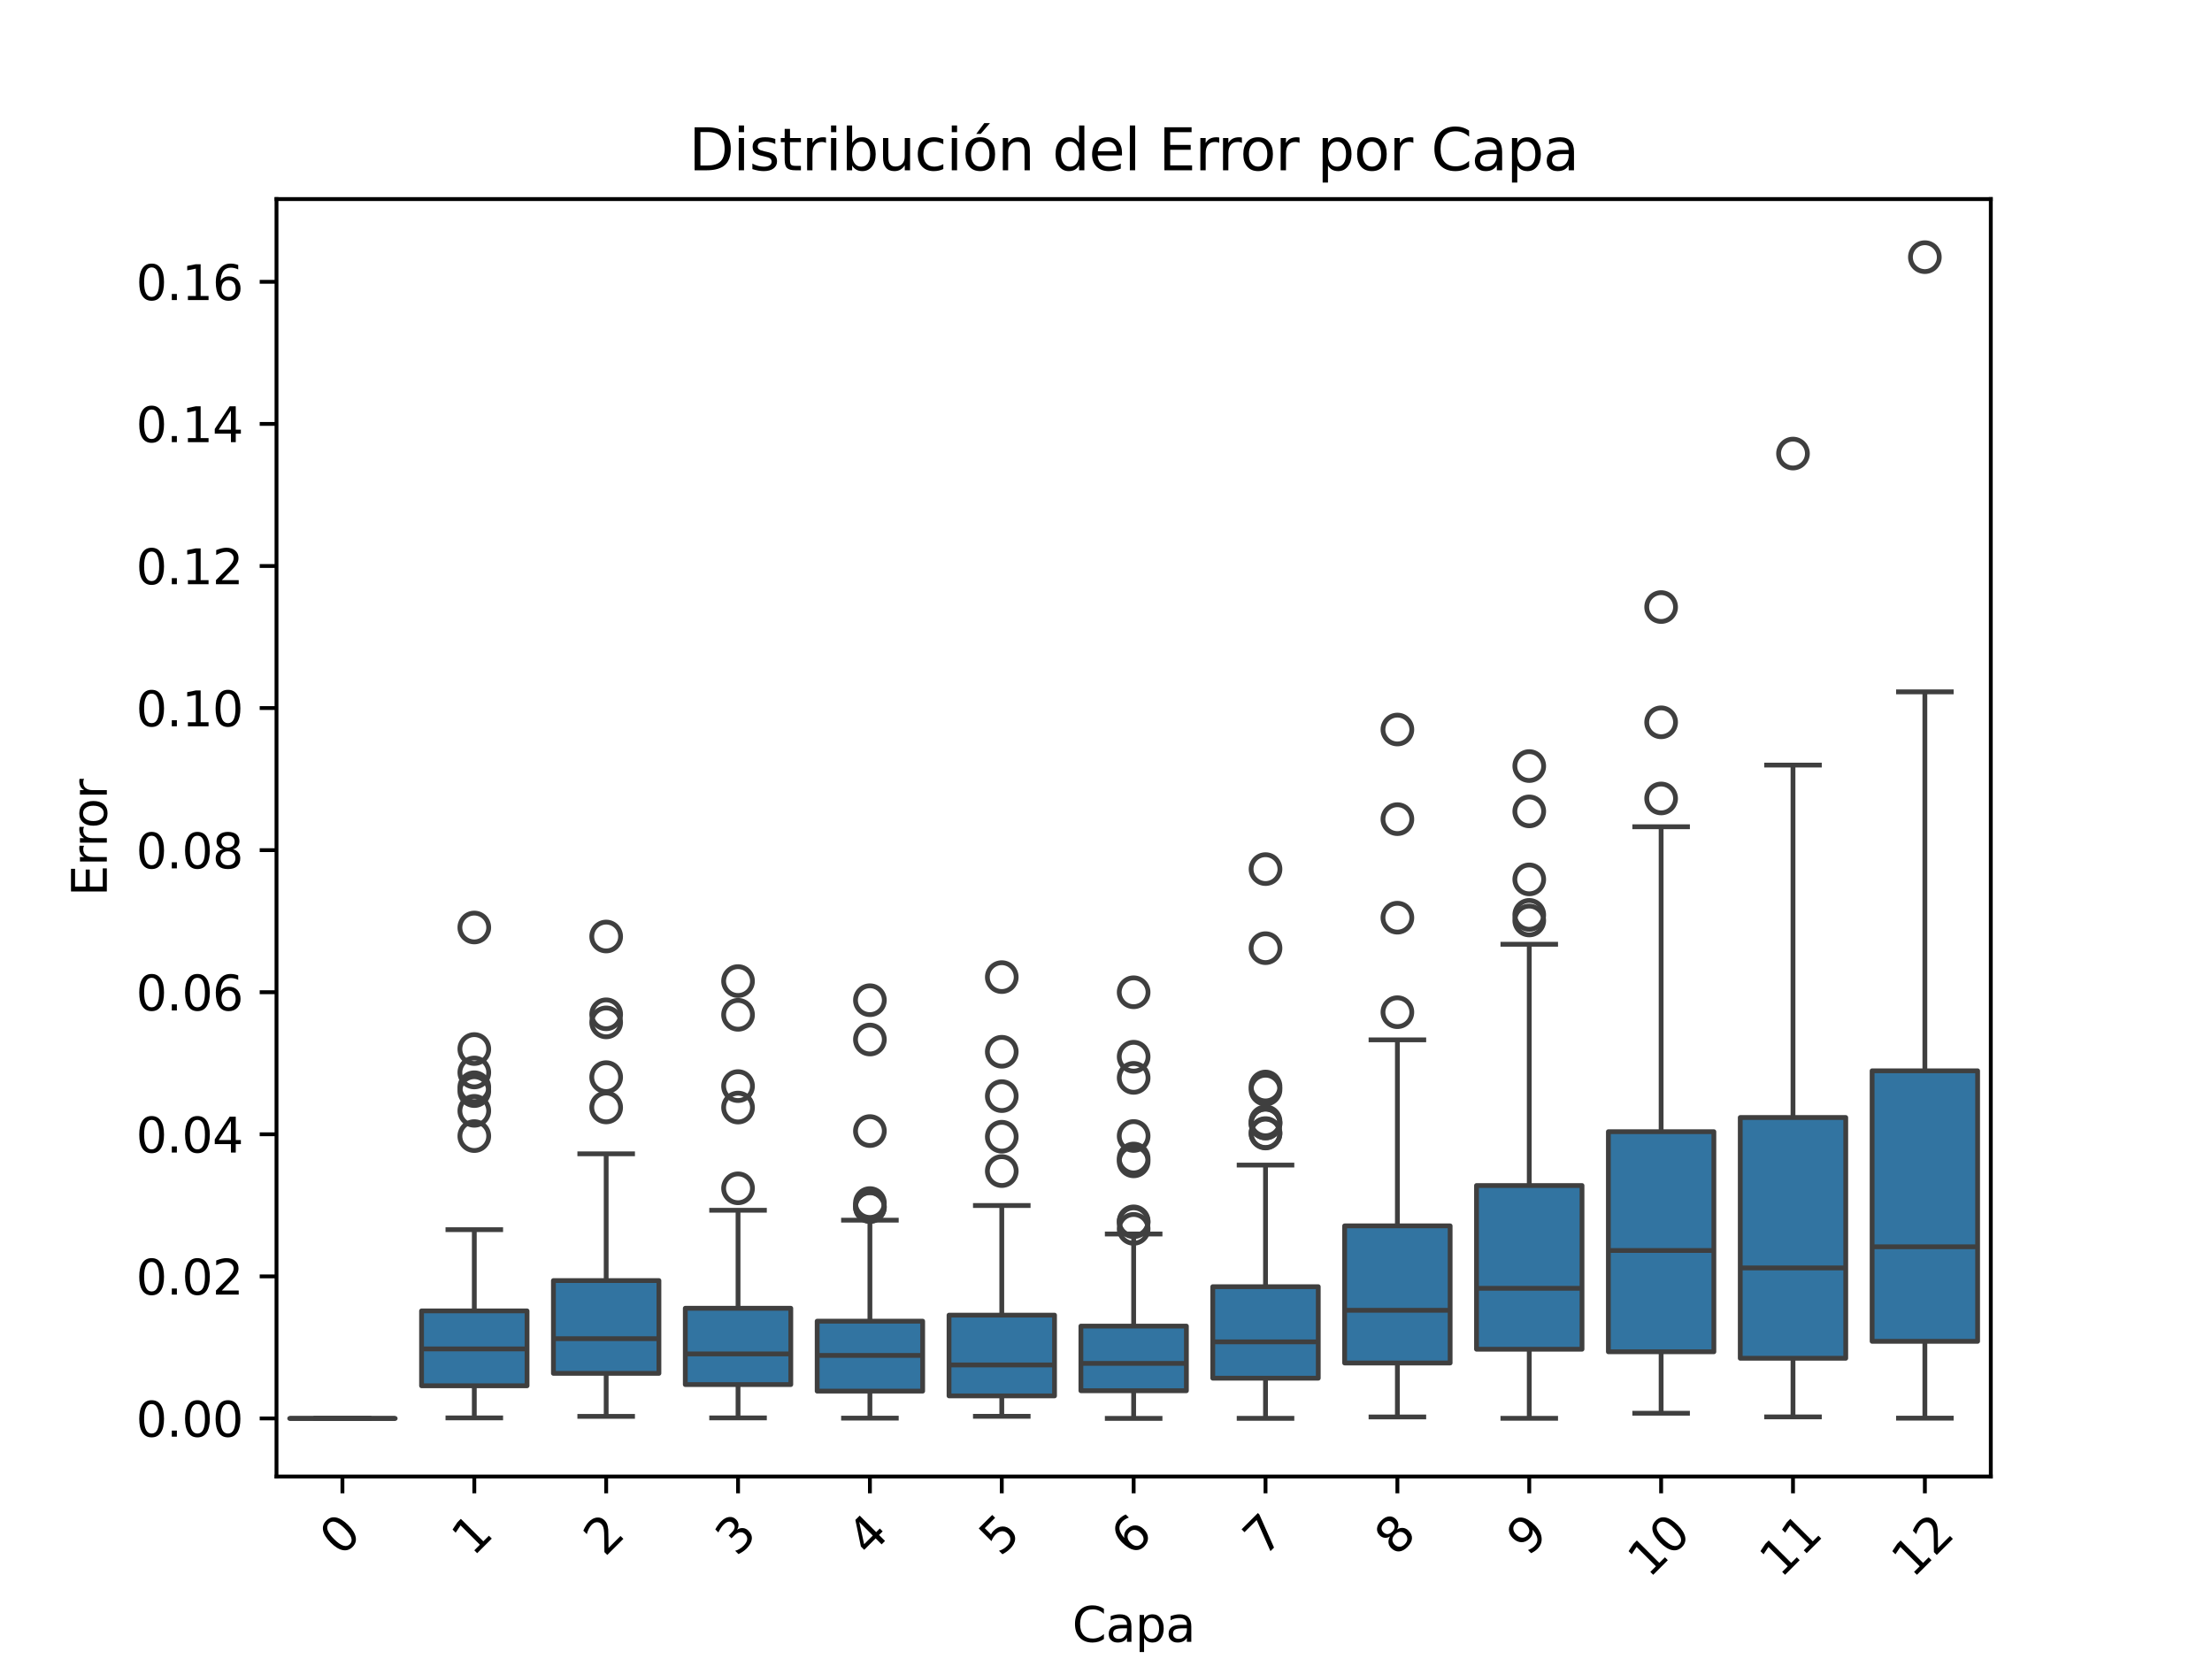 <?xml version="1.0" encoding="utf-8" standalone="no"?>
<!DOCTYPE svg PUBLIC "-//W3C//DTD SVG 1.1//EN"
  "http://www.w3.org/Graphics/SVG/1.1/DTD/svg11.dtd">
<svg xmlns:xlink="http://www.w3.org/1999/xlink" width="460.8pt" height="345.6pt" viewBox="0 0 460.8 345.6" xmlns="http://www.w3.org/2000/svg" version="1.1">
 <defs>
  <style type="text/css">*{stroke-linejoin: round; stroke-linecap: butt}</style>
 </defs>
 <g id="figure_1">
  <g id="patch_1">
   <path d="M 0 345.6 
L 460.8 345.6 
L 460.8 0 
L 0 0 
z
" style="fill: #ffffff"/>
  </g>
  <g id="axes_1">
   <g id="patch_2">
    <path d="M 57.6 307.584 
L 414.72 307.584 
L 414.72 41.472 
L 57.6 41.472 
z
" style="fill: #ffffff"/>
   </g>
   <g id="matplotlib.axis_1">
    <g id="xtick_1">
     <g id="line2d_1">
      <defs>
       <path id="m31f3cd9ec7" d="M 0 0 
L 0 3.5 
" style="stroke: #000000; stroke-width: 0.8"/>
      </defs>
      <g>
       <use xlink:href="#m31f3cd9ec7" x="71.335" y="307.584" style="stroke: #000000; stroke-width: 0.8"/>
      </g>
     </g>
     <g id="text_1">
      <!-- 0 -->
      <g transform="translate(71.037 324.456) rotate(-45) scale(0.1 -0.1)">
       <defs>
        <path id="DejaVuSans-30" d="M 2034 4250 
Q 1547 4250 1301 3770 
Q 1056 3291 1056 2328 
Q 1056 1369 1301 889 
Q 1547 409 2034 409 
Q 2525 409 2770 889 
Q 3016 1369 3016 2328 
Q 3016 3291 2770 3770 
Q 2525 4250 2034 4250 
z
M 2034 4750 
Q 2819 4750 3233 4129 
Q 3647 3509 3647 2328 
Q 3647 1150 3233 529 
Q 2819 -91 2034 -91 
Q 1250 -91 836 529 
Q 422 1150 422 2328 
Q 422 3509 836 4129 
Q 1250 4750 2034 4750 
z
" transform="scale(0.016)"/>
       </defs>
       <use xlink:href="#DejaVuSans-30"/>
      </g>
     </g>
    </g>
    <g id="xtick_2">
     <g id="line2d_2">
      <g>
       <use xlink:href="#m31f3cd9ec7" x="98.806" y="307.584" style="stroke: #000000; stroke-width: 0.8"/>
      </g>
     </g>
     <g id="text_2">
      <!-- 1 -->
      <g transform="translate(98.508 324.456) rotate(-45) scale(0.1 -0.1)">
       <defs>
        <path id="DejaVuSans-31" d="M 794 531 
L 1825 531 
L 1825 4091 
L 703 3866 
L 703 4441 
L 1819 4666 
L 2450 4666 
L 2450 531 
L 3481 531 
L 3481 0 
L 794 0 
L 794 531 
z
" transform="scale(0.016)"/>
       </defs>
       <use xlink:href="#DejaVuSans-31"/>
      </g>
     </g>
    </g>
    <g id="xtick_3">
     <g id="line2d_3">
      <g>
       <use xlink:href="#m31f3cd9ec7" x="126.277" y="307.584" style="stroke: #000000; stroke-width: 0.8"/>
      </g>
     </g>
     <g id="text_3">
      <!-- 2 -->
      <g transform="translate(125.979 324.456) rotate(-45) scale(0.1 -0.1)">
       <defs>
        <path id="DejaVuSans-32" d="M 1228 531 
L 3431 531 
L 3431 0 
L 469 0 
L 469 531 
Q 828 903 1448 1529 
Q 2069 2156 2228 2338 
Q 2531 2678 2651 2914 
Q 2772 3150 2772 3378 
Q 2772 3750 2511 3984 
Q 2250 4219 1831 4219 
Q 1534 4219 1204 4116 
Q 875 4013 500 3803 
L 500 4441 
Q 881 4594 1212 4672 
Q 1544 4750 1819 4750 
Q 2544 4750 2975 4387 
Q 3406 4025 3406 3419 
Q 3406 3131 3298 2873 
Q 3191 2616 2906 2266 
Q 2828 2175 2409 1742 
Q 1991 1309 1228 531 
z
" transform="scale(0.016)"/>
       </defs>
       <use xlink:href="#DejaVuSans-32"/>
      </g>
     </g>
    </g>
    <g id="xtick_4">
     <g id="line2d_4">
      <g>
       <use xlink:href="#m31f3cd9ec7" x="153.748" y="307.584" style="stroke: #000000; stroke-width: 0.8"/>
      </g>
     </g>
     <g id="text_4">
      <!-- 3 -->
      <g transform="translate(153.449 324.456) rotate(-45) scale(0.1 -0.1)">
       <defs>
        <path id="DejaVuSans-33" d="M 2597 2516 
Q 3050 2419 3304 2112 
Q 3559 1806 3559 1356 
Q 3559 666 3084 287 
Q 2609 -91 1734 -91 
Q 1441 -91 1130 -33 
Q 819 25 488 141 
L 488 750 
Q 750 597 1062 519 
Q 1375 441 1716 441 
Q 2309 441 2620 675 
Q 2931 909 2931 1356 
Q 2931 1769 2642 2001 
Q 2353 2234 1838 2234 
L 1294 2234 
L 1294 2753 
L 1863 2753 
Q 2328 2753 2575 2939 
Q 2822 3125 2822 3475 
Q 2822 3834 2567 4026 
Q 2313 4219 1838 4219 
Q 1578 4219 1281 4162 
Q 984 4106 628 3988 
L 628 4550 
Q 988 4650 1302 4700 
Q 1616 4750 1894 4750 
Q 2613 4750 3031 4423 
Q 3450 4097 3450 3541 
Q 3450 3153 3228 2886 
Q 3006 2619 2597 2516 
z
" transform="scale(0.016)"/>
       </defs>
       <use xlink:href="#DejaVuSans-33"/>
      </g>
     </g>
    </g>
    <g id="xtick_5">
     <g id="line2d_5">
      <g>
       <use xlink:href="#m31f3cd9ec7" x="181.218" y="307.584" style="stroke: #000000; stroke-width: 0.8"/>
      </g>
     </g>
     <g id="text_5">
      <!-- 4 -->
      <g transform="translate(180.92 324.456) rotate(-45) scale(0.1 -0.1)">
       <defs>
        <path id="DejaVuSans-34" d="M 2419 4116 
L 825 1625 
L 2419 1625 
L 2419 4116 
z
M 2253 4666 
L 3047 4666 
L 3047 1625 
L 3713 1625 
L 3713 1100 
L 3047 1100 
L 3047 0 
L 2419 0 
L 2419 1100 
L 313 1100 
L 313 1709 
L 2253 4666 
z
" transform="scale(0.016)"/>
       </defs>
       <use xlink:href="#DejaVuSans-34"/>
      </g>
     </g>
    </g>
    <g id="xtick_6">
     <g id="line2d_6">
      <g>
       <use xlink:href="#m31f3cd9ec7" x="208.689" y="307.584" style="stroke: #000000; stroke-width: 0.8"/>
      </g>
     </g>
     <g id="text_6">
      <!-- 5 -->
      <g transform="translate(208.391 324.456) rotate(-45) scale(0.1 -0.1)">
       <defs>
        <path id="DejaVuSans-35" d="M 691 4666 
L 3169 4666 
L 3169 4134 
L 1269 4134 
L 1269 2991 
Q 1406 3038 1543 3061 
Q 1681 3084 1819 3084 
Q 2600 3084 3056 2656 
Q 3513 2228 3513 1497 
Q 3513 744 3044 326 
Q 2575 -91 1722 -91 
Q 1428 -91 1123 -41 
Q 819 9 494 109 
L 494 744 
Q 775 591 1075 516 
Q 1375 441 1709 441 
Q 2250 441 2565 725 
Q 2881 1009 2881 1497 
Q 2881 1984 2565 2268 
Q 2250 2553 1709 2553 
Q 1456 2553 1204 2497 
Q 953 2441 691 2322 
L 691 4666 
z
" transform="scale(0.016)"/>
       </defs>
       <use xlink:href="#DejaVuSans-35"/>
      </g>
     </g>
    </g>
    <g id="xtick_7">
     <g id="line2d_7">
      <g>
       <use xlink:href="#m31f3cd9ec7" x="236.16" y="307.584" style="stroke: #000000; stroke-width: 0.8"/>
      </g>
     </g>
     <g id="text_7">
      <!-- 6 -->
      <g transform="translate(235.862 324.456) rotate(-45) scale(0.1 -0.1)">
       <defs>
        <path id="DejaVuSans-36" d="M 2113 2584 
Q 1688 2584 1439 2293 
Q 1191 2003 1191 1497 
Q 1191 994 1439 701 
Q 1688 409 2113 409 
Q 2538 409 2786 701 
Q 3034 994 3034 1497 
Q 3034 2003 2786 2293 
Q 2538 2584 2113 2584 
z
M 3366 4563 
L 3366 3988 
Q 3128 4100 2886 4159 
Q 2644 4219 2406 4219 
Q 1781 4219 1451 3797 
Q 1122 3375 1075 2522 
Q 1259 2794 1537 2939 
Q 1816 3084 2150 3084 
Q 2853 3084 3261 2657 
Q 3669 2231 3669 1497 
Q 3669 778 3244 343 
Q 2819 -91 2113 -91 
Q 1303 -91 875 529 
Q 447 1150 447 2328 
Q 447 3434 972 4092 
Q 1497 4750 2381 4750 
Q 2619 4750 2861 4703 
Q 3103 4656 3366 4563 
z
" transform="scale(0.016)"/>
       </defs>
       <use xlink:href="#DejaVuSans-36"/>
      </g>
     </g>
    </g>
    <g id="xtick_8">
     <g id="line2d_8">
      <g>
       <use xlink:href="#m31f3cd9ec7" x="263.631" y="307.584" style="stroke: #000000; stroke-width: 0.8"/>
      </g>
     </g>
     <g id="text_8">
      <!-- 7 -->
      <g transform="translate(263.332 324.456) rotate(-45) scale(0.1 -0.1)">
       <defs>
        <path id="DejaVuSans-37" d="M 525 4666 
L 3525 4666 
L 3525 4397 
L 1831 0 
L 1172 0 
L 2766 4134 
L 525 4134 
L 525 4666 
z
" transform="scale(0.016)"/>
       </defs>
       <use xlink:href="#DejaVuSans-37"/>
      </g>
     </g>
    </g>
    <g id="xtick_9">
     <g id="line2d_9">
      <g>
       <use xlink:href="#m31f3cd9ec7" x="291.102" y="307.584" style="stroke: #000000; stroke-width: 0.8"/>
      </g>
     </g>
     <g id="text_9">
      <!-- 8 -->
      <g transform="translate(290.803 324.456) rotate(-45) scale(0.1 -0.1)">
       <defs>
        <path id="DejaVuSans-38" d="M 2034 2216 
Q 1584 2216 1326 1975 
Q 1069 1734 1069 1313 
Q 1069 891 1326 650 
Q 1584 409 2034 409 
Q 2484 409 2743 651 
Q 3003 894 3003 1313 
Q 3003 1734 2745 1975 
Q 2488 2216 2034 2216 
z
M 1403 2484 
Q 997 2584 770 2862 
Q 544 3141 544 3541 
Q 544 4100 942 4425 
Q 1341 4750 2034 4750 
Q 2731 4750 3128 4425 
Q 3525 4100 3525 3541 
Q 3525 3141 3298 2862 
Q 3072 2584 2669 2484 
Q 3125 2378 3379 2068 
Q 3634 1759 3634 1313 
Q 3634 634 3220 271 
Q 2806 -91 2034 -91 
Q 1263 -91 848 271 
Q 434 634 434 1313 
Q 434 1759 690 2068 
Q 947 2378 1403 2484 
z
M 1172 3481 
Q 1172 3119 1398 2916 
Q 1625 2713 2034 2713 
Q 2441 2713 2670 2916 
Q 2900 3119 2900 3481 
Q 2900 3844 2670 4047 
Q 2441 4250 2034 4250 
Q 1625 4250 1398 4047 
Q 1172 3844 1172 3481 
z
" transform="scale(0.016)"/>
       </defs>
       <use xlink:href="#DejaVuSans-38"/>
      </g>
     </g>
    </g>
    <g id="xtick_10">
     <g id="line2d_10">
      <g>
       <use xlink:href="#m31f3cd9ec7" x="318.572" y="307.584" style="stroke: #000000; stroke-width: 0.8"/>
      </g>
     </g>
     <g id="text_10">
      <!-- 9 -->
      <g transform="translate(318.274 324.456) rotate(-45) scale(0.1 -0.1)">
       <defs>
        <path id="DejaVuSans-39" d="M 703 97 
L 703 672 
Q 941 559 1184 500 
Q 1428 441 1663 441 
Q 2288 441 2617 861 
Q 2947 1281 2994 2138 
Q 2813 1869 2534 1725 
Q 2256 1581 1919 1581 
Q 1219 1581 811 2004 
Q 403 2428 403 3163 
Q 403 3881 828 4315 
Q 1253 4750 1959 4750 
Q 2769 4750 3195 4129 
Q 3622 3509 3622 2328 
Q 3622 1225 3098 567 
Q 2575 -91 1691 -91 
Q 1453 -91 1209 -44 
Q 966 3 703 97 
z
M 1959 2075 
Q 2384 2075 2632 2365 
Q 2881 2656 2881 3163 
Q 2881 3666 2632 3958 
Q 2384 4250 1959 4250 
Q 1534 4250 1286 3958 
Q 1038 3666 1038 3163 
Q 1038 2656 1286 2365 
Q 1534 2075 1959 2075 
z
" transform="scale(0.016)"/>
       </defs>
       <use xlink:href="#DejaVuSans-39"/>
      </g>
     </g>
    </g>
    <g id="xtick_11">
     <g id="line2d_11">
      <g>
       <use xlink:href="#m31f3cd9ec7" x="346.043" y="307.584" style="stroke: #000000; stroke-width: 0.8"/>
      </g>
     </g>
     <g id="text_11">
      <!-- 10 -->
      <g transform="translate(343.495 328.955) rotate(-45) scale(0.1 -0.1)">
       <use xlink:href="#DejaVuSans-31"/>
       <use xlink:href="#DejaVuSans-30" x="63.623"/>
      </g>
     </g>
    </g>
    <g id="xtick_12">
     <g id="line2d_12">
      <g>
       <use xlink:href="#m31f3cd9ec7" x="373.514" y="307.584" style="stroke: #000000; stroke-width: 0.8"/>
      </g>
     </g>
     <g id="text_12">
      <!-- 11 -->
      <g transform="translate(370.966 328.955) rotate(-45) scale(0.1 -0.1)">
       <use xlink:href="#DejaVuSans-31"/>
       <use xlink:href="#DejaVuSans-31" x="63.623"/>
      </g>
     </g>
    </g>
    <g id="xtick_13">
     <g id="line2d_13">
      <g>
       <use xlink:href="#m31f3cd9ec7" x="400.985" y="307.584" style="stroke: #000000; stroke-width: 0.8"/>
      </g>
     </g>
     <g id="text_13">
      <!-- 12 -->
      <g transform="translate(398.437 328.955) rotate(-45) scale(0.1 -0.1)">
       <use xlink:href="#DejaVuSans-31"/>
       <use xlink:href="#DejaVuSans-32" x="63.623"/>
      </g>
     </g>
    </g>
    <g id="text_14">
     <!-- Capa -->
     <g transform="translate(223.366 342.024) scale(0.1 -0.1)">
      <defs>
       <path id="DejaVuSans-43" d="M 4122 4306 
L 4122 3641 
Q 3803 3938 3442 4084 
Q 3081 4231 2675 4231 
Q 1875 4231 1450 3742 
Q 1025 3253 1025 2328 
Q 1025 1406 1450 917 
Q 1875 428 2675 428 
Q 3081 428 3442 575 
Q 3803 722 4122 1019 
L 4122 359 
Q 3791 134 3420 21 
Q 3050 -91 2638 -91 
Q 1578 -91 968 557 
Q 359 1206 359 2328 
Q 359 3453 968 4101 
Q 1578 4750 2638 4750 
Q 3056 4750 3426 4639 
Q 3797 4528 4122 4306 
z
" transform="scale(0.016)"/>
       <path id="DejaVuSans-61" d="M 2194 1759 
Q 1497 1759 1228 1600 
Q 959 1441 959 1056 
Q 959 750 1161 570 
Q 1363 391 1709 391 
Q 2188 391 2477 730 
Q 2766 1069 2766 1631 
L 2766 1759 
L 2194 1759 
z
M 3341 1997 
L 3341 0 
L 2766 0 
L 2766 531 
Q 2569 213 2275 61 
Q 1981 -91 1556 -91 
Q 1019 -91 701 211 
Q 384 513 384 1019 
Q 384 1609 779 1909 
Q 1175 2209 1959 2209 
L 2766 2209 
L 2766 2266 
Q 2766 2663 2505 2880 
Q 2244 3097 1772 3097 
Q 1472 3097 1187 3025 
Q 903 2953 641 2809 
L 641 3341 
Q 956 3463 1253 3523 
Q 1550 3584 1831 3584 
Q 2591 3584 2966 3190 
Q 3341 2797 3341 1997 
z
" transform="scale(0.016)"/>
       <path id="DejaVuSans-70" d="M 1159 525 
L 1159 -1331 
L 581 -1331 
L 581 3500 
L 1159 3500 
L 1159 2969 
Q 1341 3281 1617 3432 
Q 1894 3584 2278 3584 
Q 2916 3584 3314 3078 
Q 3713 2572 3713 1747 
Q 3713 922 3314 415 
Q 2916 -91 2278 -91 
Q 1894 -91 1617 61 
Q 1341 213 1159 525 
z
M 3116 1747 
Q 3116 2381 2855 2742 
Q 2594 3103 2138 3103 
Q 1681 3103 1420 2742 
Q 1159 2381 1159 1747 
Q 1159 1113 1420 752 
Q 1681 391 2138 391 
Q 2594 391 2855 752 
Q 3116 1113 3116 1747 
z
" transform="scale(0.016)"/>
      </defs>
      <use xlink:href="#DejaVuSans-43"/>
      <use xlink:href="#DejaVuSans-61" x="69.824"/>
      <use xlink:href="#DejaVuSans-70" x="131.104"/>
      <use xlink:href="#DejaVuSans-61" x="194.58"/>
     </g>
    </g>
   </g>
   <g id="matplotlib.axis_2">
    <g id="ytick_1">
     <g id="line2d_14">
      <defs>
       <path id="m52832ace53" d="M 0 0 
L -3.5 0 
" style="stroke: #000000; stroke-width: 0.8"/>
      </defs>
      <g>
       <use xlink:href="#m52832ace53" x="57.6" y="295.488" style="stroke: #000000; stroke-width: 0.8"/>
      </g>
     </g>
     <g id="text_15">
      <!-- 0.00 -->
      <g transform="translate(28.334 299.287) scale(0.1 -0.1)">
       <defs>
        <path id="DejaVuSans-2e" d="M 684 794 
L 1344 794 
L 1344 0 
L 684 0 
L 684 794 
z
" transform="scale(0.016)"/>
       </defs>
       <use xlink:href="#DejaVuSans-30"/>
       <use xlink:href="#DejaVuSans-2e" x="63.623"/>
       <use xlink:href="#DejaVuSans-30" x="95.41"/>
       <use xlink:href="#DejaVuSans-30" x="159.033"/>
      </g>
     </g>
    </g>
    <g id="ytick_2">
     <g id="line2d_15">
      <g>
       <use xlink:href="#m52832ace53" x="57.6" y="265.891" style="stroke: #000000; stroke-width: 0.8"/>
      </g>
     </g>
     <g id="text_16">
      <!-- 0.02 -->
      <g transform="translate(28.334 269.69) scale(0.1 -0.1)">
       <use xlink:href="#DejaVuSans-30"/>
       <use xlink:href="#DejaVuSans-2e" x="63.623"/>
       <use xlink:href="#DejaVuSans-30" x="95.41"/>
       <use xlink:href="#DejaVuSans-32" x="159.033"/>
      </g>
     </g>
    </g>
    <g id="ytick_3">
     <g id="line2d_16">
      <g>
       <use xlink:href="#m52832ace53" x="57.6" y="236.294" style="stroke: #000000; stroke-width: 0.8"/>
      </g>
     </g>
     <g id="text_17">
      <!-- 0.04 -->
      <g transform="translate(28.334 240.093) scale(0.1 -0.1)">
       <use xlink:href="#DejaVuSans-30"/>
       <use xlink:href="#DejaVuSans-2e" x="63.623"/>
       <use xlink:href="#DejaVuSans-30" x="95.41"/>
       <use xlink:href="#DejaVuSans-34" x="159.033"/>
      </g>
     </g>
    </g>
    <g id="ytick_4">
     <g id="line2d_17">
      <g>
       <use xlink:href="#m52832ace53" x="57.6" y="206.696" style="stroke: #000000; stroke-width: 0.8"/>
      </g>
     </g>
     <g id="text_18">
      <!-- 0.06 -->
      <g transform="translate(28.334 210.496) scale(0.1 -0.1)">
       <use xlink:href="#DejaVuSans-30"/>
       <use xlink:href="#DejaVuSans-2e" x="63.623"/>
       <use xlink:href="#DejaVuSans-30" x="95.41"/>
       <use xlink:href="#DejaVuSans-36" x="159.033"/>
      </g>
     </g>
    </g>
    <g id="ytick_5">
     <g id="line2d_18">
      <g>
       <use xlink:href="#m52832ace53" x="57.6" y="177.099" style="stroke: #000000; stroke-width: 0.8"/>
      </g>
     </g>
     <g id="text_19">
      <!-- 0.08 -->
      <g transform="translate(28.334 180.898) scale(0.1 -0.1)">
       <use xlink:href="#DejaVuSans-30"/>
       <use xlink:href="#DejaVuSans-2e" x="63.623"/>
       <use xlink:href="#DejaVuSans-30" x="95.41"/>
       <use xlink:href="#DejaVuSans-38" x="159.033"/>
      </g>
     </g>
    </g>
    <g id="ytick_6">
     <g id="line2d_19">
      <g>
       <use xlink:href="#m52832ace53" x="57.6" y="147.502" style="stroke: #000000; stroke-width: 0.8"/>
      </g>
     </g>
     <g id="text_20">
      <!-- 0.10 -->
      <g transform="translate(28.334 151.301) scale(0.1 -0.1)">
       <use xlink:href="#DejaVuSans-30"/>
       <use xlink:href="#DejaVuSans-2e" x="63.623"/>
       <use xlink:href="#DejaVuSans-31" x="95.41"/>
       <use xlink:href="#DejaVuSans-30" x="159.033"/>
      </g>
     </g>
    </g>
    <g id="ytick_7">
     <g id="line2d_20">
      <g>
       <use xlink:href="#m52832ace53" x="57.6" y="117.905" style="stroke: #000000; stroke-width: 0.8"/>
      </g>
     </g>
     <g id="text_21">
      <!-- 0.12 -->
      <g transform="translate(28.334 121.704) scale(0.1 -0.1)">
       <use xlink:href="#DejaVuSans-30"/>
       <use xlink:href="#DejaVuSans-2e" x="63.623"/>
       <use xlink:href="#DejaVuSans-31" x="95.41"/>
       <use xlink:href="#DejaVuSans-32" x="159.033"/>
      </g>
     </g>
    </g>
    <g id="ytick_8">
     <g id="line2d_21">
      <g>
       <use xlink:href="#m52832ace53" x="57.6" y="88.307" style="stroke: #000000; stroke-width: 0.8"/>
      </g>
     </g>
     <g id="text_22">
      <!-- 0.14 -->
      <g transform="translate(28.334 92.107) scale(0.1 -0.1)">
       <use xlink:href="#DejaVuSans-30"/>
       <use xlink:href="#DejaVuSans-2e" x="63.623"/>
       <use xlink:href="#DejaVuSans-31" x="95.41"/>
       <use xlink:href="#DejaVuSans-34" x="159.033"/>
      </g>
     </g>
    </g>
    <g id="ytick_9">
     <g id="line2d_22">
      <g>
       <use xlink:href="#m52832ace53" x="57.6" y="58.71" style="stroke: #000000; stroke-width: 0.8"/>
      </g>
     </g>
     <g id="text_23">
      <!-- 0.16 -->
      <g transform="translate(28.334 62.51) scale(0.1 -0.1)">
       <use xlink:href="#DejaVuSans-30"/>
       <use xlink:href="#DejaVuSans-2e" x="63.623"/>
       <use xlink:href="#DejaVuSans-31" x="95.41"/>
       <use xlink:href="#DejaVuSans-36" x="159.033"/>
      </g>
     </g>
    </g>
    <g id="text_24">
     <!-- Error -->
     <g transform="translate(22.255 186.713) rotate(-90) scale(0.1 -0.1)">
      <defs>
       <path id="DejaVuSans-45" d="M 628 4666 
L 3578 4666 
L 3578 4134 
L 1259 4134 
L 1259 2753 
L 3481 2753 
L 3481 2222 
L 1259 2222 
L 1259 531 
L 3634 531 
L 3634 0 
L 628 0 
L 628 4666 
z
" transform="scale(0.016)"/>
       <path id="DejaVuSans-72" d="M 2631 2963 
Q 2534 3019 2420 3045 
Q 2306 3072 2169 3072 
Q 1681 3072 1420 2755 
Q 1159 2438 1159 1844 
L 1159 0 
L 581 0 
L 581 3500 
L 1159 3500 
L 1159 2956 
Q 1341 3275 1631 3429 
Q 1922 3584 2338 3584 
Q 2397 3584 2469 3576 
Q 2541 3569 2628 3553 
L 2631 2963 
z
" transform="scale(0.016)"/>
       <path id="DejaVuSans-6f" d="M 1959 3097 
Q 1497 3097 1228 2736 
Q 959 2375 959 1747 
Q 959 1119 1226 758 
Q 1494 397 1959 397 
Q 2419 397 2687 759 
Q 2956 1122 2956 1747 
Q 2956 2369 2687 2733 
Q 2419 3097 1959 3097 
z
M 1959 3584 
Q 2709 3584 3137 3096 
Q 3566 2609 3566 1747 
Q 3566 888 3137 398 
Q 2709 -91 1959 -91 
Q 1206 -91 779 398 
Q 353 888 353 1747 
Q 353 2609 779 3096 
Q 1206 3584 1959 3584 
z
" transform="scale(0.016)"/>
      </defs>
      <use xlink:href="#DejaVuSans-45"/>
      <use xlink:href="#DejaVuSans-72" x="63.184"/>
      <use xlink:href="#DejaVuSans-72" x="102.547"/>
      <use xlink:href="#DejaVuSans-6f" x="141.41"/>
      <use xlink:href="#DejaVuSans-72" x="202.592"/>
     </g>
    </g>
   </g>
   <g id="patch_3">
    <path d="M 60.347 295.488 
L 82.324 295.488 
L 82.324 295.488 
L 60.347 295.488 
L 60.347 295.488 
z
" clip-path="url(#p90c21b32e2)" style="fill: #3274a1; stroke: #3f3f3f; stroke-linejoin: miter"/>
   </g>
   <g id="line2d_23">
    <path d="M 71.335 295.488 
L 71.335 295.488 
" clip-path="url(#p90c21b32e2)" style="fill: none; stroke: #3f3f3f"/>
   </g>
   <g id="line2d_24">
    <path d="M 71.335 295.488 
L 71.335 295.488 
" clip-path="url(#p90c21b32e2)" style="fill: none; stroke: #3f3f3f"/>
   </g>
   <g id="line2d_25">
    <path d="M 65.841 295.488 
L 76.83 295.488 
" clip-path="url(#p90c21b32e2)" style="fill: none; stroke: #3f3f3f; stroke-linecap: square"/>
   </g>
   <g id="line2d_26">
    <path d="M 65.841 295.488 
L 76.83 295.488 
" clip-path="url(#p90c21b32e2)" style="fill: none; stroke: #3f3f3f; stroke-linecap: square"/>
   </g>
   <g id="line2d_27"/>
   <g id="patch_4">
    <path d="M 87.818 288.683 
L 109.794 288.683 
L 109.794 273.086 
L 87.818 273.086 
L 87.818 288.683 
z
" clip-path="url(#p90c21b32e2)" style="fill: #3274a1; stroke: #3f3f3f; stroke-linejoin: miter"/>
   </g>
   <g id="line2d_28">
    <path d="M 98.806 288.683 
L 98.806 295.375 
" clip-path="url(#p90c21b32e2)" style="fill: none; stroke: #3f3f3f"/>
   </g>
   <g id="line2d_29">
    <path d="M 98.806 273.086 
L 98.806 256.159 
" clip-path="url(#p90c21b32e2)" style="fill: none; stroke: #3f3f3f"/>
   </g>
   <g id="line2d_30">
    <path d="M 93.312 295.375 
L 104.3 295.375 
" clip-path="url(#p90c21b32e2)" style="fill: none; stroke: #3f3f3f; stroke-linecap: square"/>
   </g>
   <g id="line2d_31">
    <path d="M 93.312 256.159 
L 104.3 256.159 
" clip-path="url(#p90c21b32e2)" style="fill: none; stroke: #3f3f3f; stroke-linecap: square"/>
   </g>
   <g id="line2d_32">
    <defs>
     <path id="m08a15b5173" d="M 0 3 
C 0.796 3 1.559 2.684 2.121 2.121 
C 2.684 1.559 3 0.796 3 0 
C 3 -0.796 2.684 -1.559 2.121 -2.121 
C 1.559 -2.684 0.796 -3 0 -3 
C -0.796 -3 -1.559 -2.684 -2.121 -2.121 
C -2.684 -1.559 -3 -0.796 -3 0 
C -3 0.796 -2.684 1.559 -2.121 2.121 
C -1.559 2.684 -0.796 3 0 3 
z
" style="stroke: #3f3f3f"/>
    </defs>
    <g clip-path="url(#p90c21b32e2)">
     <use xlink:href="#m08a15b5173" x="98.806" y="226.494" style="fill-opacity: 0; stroke: #3f3f3f"/>
     <use xlink:href="#m08a15b5173" x="98.806" y="236.669" style="fill-opacity: 0; stroke: #3f3f3f"/>
     <use xlink:href="#m08a15b5173" x="98.806" y="223.414" style="fill-opacity: 0; stroke: #3f3f3f"/>
     <use xlink:href="#m08a15b5173" x="98.806" y="193.214" style="fill-opacity: 0; stroke: #3f3f3f"/>
     <use xlink:href="#m08a15b5173" x="98.806" y="218.536" style="fill-opacity: 0; stroke: #3f3f3f"/>
     <use xlink:href="#m08a15b5173" x="98.806" y="227.294" style="fill-opacity: 0; stroke: #3f3f3f"/>
     <use xlink:href="#m08a15b5173" x="98.806" y="231.406" style="fill-opacity: 0; stroke: #3f3f3f"/>
    </g>
   </g>
   <g id="patch_5">
    <path d="M 115.289 286.096 
L 137.265 286.096 
L 137.265 266.764 
L 115.289 266.764 
L 115.289 286.096 
z
" clip-path="url(#p90c21b32e2)" style="fill: #3274a1; stroke: #3f3f3f; stroke-linejoin: miter"/>
   </g>
   <g id="line2d_33">
    <path d="M 126.277 286.096 
L 126.277 295.057 
" clip-path="url(#p90c21b32e2)" style="fill: none; stroke: #3f3f3f"/>
   </g>
   <g id="line2d_34">
    <path d="M 126.277 266.764 
L 126.277 240.363 
" clip-path="url(#p90c21b32e2)" style="fill: none; stroke: #3f3f3f"/>
   </g>
   <g id="line2d_35">
    <path d="M 120.783 295.057 
L 131.771 295.057 
" clip-path="url(#p90c21b32e2)" style="fill: none; stroke: #3f3f3f; stroke-linecap: square"/>
   </g>
   <g id="line2d_36">
    <path d="M 120.783 240.363 
L 131.771 240.363 
" clip-path="url(#p90c21b32e2)" style="fill: none; stroke: #3f3f3f; stroke-linecap: square"/>
   </g>
   <g id="line2d_37">
    <g clip-path="url(#p90c21b32e2)">
     <use xlink:href="#m08a15b5173" x="126.277" y="224.387" style="fill-opacity: 0; stroke: #3f3f3f"/>
     <use xlink:href="#m08a15b5173" x="126.277" y="230.699" style="fill-opacity: 0; stroke: #3f3f3f"/>
     <use xlink:href="#m08a15b5173" x="126.277" y="212.98" style="fill-opacity: 0; stroke: #3f3f3f"/>
     <use xlink:href="#m08a15b5173" x="126.277" y="211.297" style="fill-opacity: 0; stroke: #3f3f3f"/>
     <use xlink:href="#m08a15b5173" x="126.277" y="195.092" style="fill-opacity: 0; stroke: #3f3f3f"/>
    </g>
   </g>
   <g id="patch_6">
    <path d="M 142.759 288.427 
L 164.736 288.427 
L 164.736 272.535 
L 142.759 272.535 
L 142.759 288.427 
z
" clip-path="url(#p90c21b32e2)" style="fill: #3274a1; stroke: #3f3f3f; stroke-linejoin: miter"/>
   </g>
   <g id="line2d_38">
    <path d="M 153.748 288.427 
L 153.748 295.374 
" clip-path="url(#p90c21b32e2)" style="fill: none; stroke: #3f3f3f"/>
   </g>
   <g id="line2d_39">
    <path d="M 153.748 272.535 
L 153.748 252.118 
" clip-path="url(#p90c21b32e2)" style="fill: none; stroke: #3f3f3f"/>
   </g>
   <g id="line2d_40">
    <path d="M 148.254 295.374 
L 159.242 295.374 
" clip-path="url(#p90c21b32e2)" style="fill: none; stroke: #3f3f3f; stroke-linecap: square"/>
   </g>
   <g id="line2d_41">
    <path d="M 148.254 252.118 
L 159.242 252.118 
" clip-path="url(#p90c21b32e2)" style="fill: none; stroke: #3f3f3f; stroke-linecap: square"/>
   </g>
   <g id="line2d_42">
    <g clip-path="url(#p90c21b32e2)">
     <use xlink:href="#m08a15b5173" x="153.748" y="247.549" style="fill-opacity: 0; stroke: #3f3f3f"/>
     <use xlink:href="#m08a15b5173" x="153.748" y="226.257" style="fill-opacity: 0; stroke: #3f3f3f"/>
     <use xlink:href="#m08a15b5173" x="153.748" y="204.376" style="fill-opacity: 0; stroke: #3f3f3f"/>
     <use xlink:href="#m08a15b5173" x="153.748" y="211.402" style="fill-opacity: 0; stroke: #3f3f3f"/>
     <use xlink:href="#m08a15b5173" x="153.748" y="230.724" style="fill-opacity: 0; stroke: #3f3f3f"/>
    </g>
   </g>
   <g id="patch_7">
    <path d="M 170.23 289.796 
L 192.207 289.796 
L 192.207 275.225 
L 170.23 275.225 
L 170.23 289.796 
z
" clip-path="url(#p90c21b32e2)" style="fill: #3274a1; stroke: #3f3f3f; stroke-linejoin: miter"/>
   </g>
   <g id="line2d_43">
    <path d="M 181.218 289.796 
L 181.218 295.42 
" clip-path="url(#p90c21b32e2)" style="fill: none; stroke: #3f3f3f"/>
   </g>
   <g id="line2d_44">
    <path d="M 181.218 275.225 
L 181.218 254.183 
" clip-path="url(#p90c21b32e2)" style="fill: none; stroke: #3f3f3f"/>
   </g>
   <g id="line2d_45">
    <path d="M 175.724 295.42 
L 186.713 295.42 
" clip-path="url(#p90c21b32e2)" style="fill: none; stroke: #3f3f3f; stroke-linecap: square"/>
   </g>
   <g id="line2d_46">
    <path d="M 175.724 254.183 
L 186.713 254.183 
" clip-path="url(#p90c21b32e2)" style="fill: none; stroke: #3f3f3f; stroke-linecap: square"/>
   </g>
   <g id="line2d_47">
    <g clip-path="url(#p90c21b32e2)">
     <use xlink:href="#m08a15b5173" x="181.218" y="251.401" style="fill-opacity: 0; stroke: #3f3f3f"/>
     <use xlink:href="#m08a15b5173" x="181.218" y="250.625" style="fill-opacity: 0; stroke: #3f3f3f"/>
     <use xlink:href="#m08a15b5173" x="181.218" y="235.623" style="fill-opacity: 0; stroke: #3f3f3f"/>
     <use xlink:href="#m08a15b5173" x="181.218" y="208.362" style="fill-opacity: 0; stroke: #3f3f3f"/>
     <use xlink:href="#m08a15b5173" x="181.218" y="216.553" style="fill-opacity: 0; stroke: #3f3f3f"/>
     <use xlink:href="#m08a15b5173" x="181.218" y="251.462" style="fill-opacity: 0; stroke: #3f3f3f"/>
    </g>
   </g>
   <g id="patch_8">
    <path d="M 197.701 290.788 
L 219.678 290.788 
L 219.678 273.966 
L 197.701 273.966 
L 197.701 290.788 
z
" clip-path="url(#p90c21b32e2)" style="fill: #3274a1; stroke: #3f3f3f; stroke-linejoin: miter"/>
   </g>
   <g id="line2d_48">
    <path d="M 208.689 290.788 
L 208.689 295.044 
" clip-path="url(#p90c21b32e2)" style="fill: none; stroke: #3f3f3f"/>
   </g>
   <g id="line2d_49">
    <path d="M 208.689 273.966 
L 208.689 251.131 
" clip-path="url(#p90c21b32e2)" style="fill: none; stroke: #3f3f3f"/>
   </g>
   <g id="line2d_50">
    <path d="M 203.195 295.044 
L 214.183 295.044 
" clip-path="url(#p90c21b32e2)" style="fill: none; stroke: #3f3f3f; stroke-linecap: square"/>
   </g>
   <g id="line2d_51">
    <path d="M 203.195 251.131 
L 214.183 251.131 
" clip-path="url(#p90c21b32e2)" style="fill: none; stroke: #3f3f3f; stroke-linecap: square"/>
   </g>
   <g id="line2d_52">
    <g clip-path="url(#p90c21b32e2)">
     <use xlink:href="#m08a15b5173" x="208.689" y="228.342" style="fill-opacity: 0; stroke: #3f3f3f"/>
     <use xlink:href="#m08a15b5173" x="208.689" y="243.956" style="fill-opacity: 0; stroke: #3f3f3f"/>
     <use xlink:href="#m08a15b5173" x="208.689" y="203.548" style="fill-opacity: 0; stroke: #3f3f3f"/>
     <use xlink:href="#m08a15b5173" x="208.689" y="219.104" style="fill-opacity: 0; stroke: #3f3f3f"/>
     <use xlink:href="#m08a15b5173" x="208.689" y="236.8" style="fill-opacity: 0; stroke: #3f3f3f"/>
    </g>
   </g>
   <g id="patch_9">
    <path d="M 225.172 289.716 
L 247.148 289.716 
L 247.148 276.254 
L 225.172 276.254 
L 225.172 289.716 
z
" clip-path="url(#p90c21b32e2)" style="fill: #3274a1; stroke: #3f3f3f; stroke-linejoin: miter"/>
   </g>
   <g id="line2d_53">
    <path d="M 236.16 289.716 
L 236.16 295.477 
" clip-path="url(#p90c21b32e2)" style="fill: none; stroke: #3f3f3f"/>
   </g>
   <g id="line2d_54">
    <path d="M 236.16 276.254 
L 236.16 257.066 
" clip-path="url(#p90c21b32e2)" style="fill: none; stroke: #3f3f3f"/>
   </g>
   <g id="line2d_55">
    <path d="M 230.666 295.477 
L 241.654 295.477 
" clip-path="url(#p90c21b32e2)" style="fill: none; stroke: #3f3f3f; stroke-linecap: square"/>
   </g>
   <g id="line2d_56">
    <path d="M 230.666 257.066 
L 241.654 257.066 
" clip-path="url(#p90c21b32e2)" style="fill: none; stroke: #3f3f3f; stroke-linecap: square"/>
   </g>
   <g id="line2d_57">
    <g clip-path="url(#p90c21b32e2)">
     <use xlink:href="#m08a15b5173" x="236.16" y="254.614" style="fill-opacity: 0; stroke: #3f3f3f"/>
     <use xlink:href="#m08a15b5173" x="236.16" y="241.34" style="fill-opacity: 0; stroke: #3f3f3f"/>
     <use xlink:href="#m08a15b5173" x="236.16" y="224.54" style="fill-opacity: 0; stroke: #3f3f3f"/>
     <use xlink:href="#m08a15b5173" x="236.16" y="254.429" style="fill-opacity: 0; stroke: #3f3f3f"/>
     <use xlink:href="#m08a15b5173" x="236.16" y="241.93" style="fill-opacity: 0; stroke: #3f3f3f"/>
     <use xlink:href="#m08a15b5173" x="236.16" y="206.707" style="fill-opacity: 0; stroke: #3f3f3f"/>
     <use xlink:href="#m08a15b5173" x="236.16" y="220.134" style="fill-opacity: 0; stroke: #3f3f3f"/>
     <use xlink:href="#m08a15b5173" x="236.16" y="236.648" style="fill-opacity: 0; stroke: #3f3f3f"/>
     <use xlink:href="#m08a15b5173" x="236.16" y="255.994" style="fill-opacity: 0; stroke: #3f3f3f"/>
    </g>
   </g>
   <g id="patch_10">
    <path d="M 252.642 287.099 
L 274.619 287.099 
L 274.619 268.042 
L 252.642 268.042 
L 252.642 287.099 
z
" clip-path="url(#p90c21b32e2)" style="fill: #3274a1; stroke: #3f3f3f; stroke-linejoin: miter"/>
   </g>
   <g id="line2d_58">
    <path d="M 263.631 287.099 
L 263.631 295.465 
" clip-path="url(#p90c21b32e2)" style="fill: none; stroke: #3f3f3f"/>
   </g>
   <g id="line2d_59">
    <path d="M 263.631 268.042 
L 263.631 242.708 
" clip-path="url(#p90c21b32e2)" style="fill: none; stroke: #3f3f3f"/>
   </g>
   <g id="line2d_60">
    <path d="M 258.137 295.465 
L 269.125 295.465 
" clip-path="url(#p90c21b32e2)" style="fill: none; stroke: #3f3f3f; stroke-linecap: square"/>
   </g>
   <g id="line2d_61">
    <path d="M 258.137 242.708 
L 269.125 242.708 
" clip-path="url(#p90c21b32e2)" style="fill: none; stroke: #3f3f3f; stroke-linecap: square"/>
   </g>
   <g id="line2d_62">
    <g clip-path="url(#p90c21b32e2)">
     <use xlink:href="#m08a15b5173" x="263.631" y="233.603" style="fill-opacity: 0; stroke: #3f3f3f"/>
     <use xlink:href="#m08a15b5173" x="263.631" y="226.342" style="fill-opacity: 0; stroke: #3f3f3f"/>
     <use xlink:href="#m08a15b5173" x="263.631" y="234.036" style="fill-opacity: 0; stroke: #3f3f3f"/>
     <use xlink:href="#m08a15b5173" x="263.631" y="236.044" style="fill-opacity: 0; stroke: #3f3f3f"/>
     <use xlink:href="#m08a15b5173" x="263.631" y="181.051" style="fill-opacity: 0; stroke: #3f3f3f"/>
     <use xlink:href="#m08a15b5173" x="263.631" y="197.521" style="fill-opacity: 0; stroke: #3f3f3f"/>
     <use xlink:href="#m08a15b5173" x="263.631" y="226.984" style="fill-opacity: 0; stroke: #3f3f3f"/>
     <use xlink:href="#m08a15b5173" x="263.631" y="236.132" style="fill-opacity: 0; stroke: #3f3f3f"/>
     <use xlink:href="#m08a15b5173" x="263.631" y="234.04" style="fill-opacity: 0; stroke: #3f3f3f"/>
    </g>
   </g>
   <g id="patch_11">
    <path d="M 280.113 283.937 
L 302.09 283.937 
L 302.09 255.371 
L 280.113 255.371 
L 280.113 283.937 
z
" clip-path="url(#p90c21b32e2)" style="fill: #3274a1; stroke: #3f3f3f; stroke-linejoin: miter"/>
   </g>
   <g id="line2d_63">
    <path d="M 291.102 283.937 
L 291.102 295.176 
" clip-path="url(#p90c21b32e2)" style="fill: none; stroke: #3f3f3f"/>
   </g>
   <g id="line2d_64">
    <path d="M 291.102 255.371 
L 291.102 216.619 
" clip-path="url(#p90c21b32e2)" style="fill: none; stroke: #3f3f3f"/>
   </g>
   <g id="line2d_65">
    <path d="M 285.607 295.176 
L 296.596 295.176 
" clip-path="url(#p90c21b32e2)" style="fill: none; stroke: #3f3f3f; stroke-linecap: square"/>
   </g>
   <g id="line2d_66">
    <path d="M 285.607 216.619 
L 296.596 216.619 
" clip-path="url(#p90c21b32e2)" style="fill: none; stroke: #3f3f3f; stroke-linecap: square"/>
   </g>
   <g id="line2d_67">
    <g clip-path="url(#p90c21b32e2)">
     <use xlink:href="#m08a15b5173" x="291.102" y="210.858" style="fill-opacity: 0; stroke: #3f3f3f"/>
     <use xlink:href="#m08a15b5173" x="291.102" y="151.974" style="fill-opacity: 0; stroke: #3f3f3f"/>
     <use xlink:href="#m08a15b5173" x="291.102" y="170.645" style="fill-opacity: 0; stroke: #3f3f3f"/>
     <use xlink:href="#m08a15b5173" x="291.102" y="191.173" style="fill-opacity: 0; stroke: #3f3f3f"/>
    </g>
   </g>
   <g id="patch_12">
    <path d="M 307.584 281.066 
L 329.561 281.066 
L 329.561 246.968 
L 307.584 246.968 
L 307.584 281.066 
z
" clip-path="url(#p90c21b32e2)" style="fill: #3274a1; stroke: #3f3f3f; stroke-linejoin: miter"/>
   </g>
   <g id="line2d_68">
    <path d="M 318.572 281.066 
L 318.572 295.456 
" clip-path="url(#p90c21b32e2)" style="fill: none; stroke: #3f3f3f"/>
   </g>
   <g id="line2d_69">
    <path d="M 318.572 246.968 
L 318.572 196.707 
" clip-path="url(#p90c21b32e2)" style="fill: none; stroke: #3f3f3f"/>
   </g>
   <g id="line2d_70">
    <path d="M 313.078 295.456 
L 324.066 295.456 
" clip-path="url(#p90c21b32e2)" style="fill: none; stroke: #3f3f3f; stroke-linecap: square"/>
   </g>
   <g id="line2d_71">
    <path d="M 313.078 196.707 
L 324.066 196.707 
" clip-path="url(#p90c21b32e2)" style="fill: none; stroke: #3f3f3f; stroke-linecap: square"/>
   </g>
   <g id="line2d_72">
    <g clip-path="url(#p90c21b32e2)">
     <use xlink:href="#m08a15b5173" x="318.572" y="190.588" style="fill-opacity: 0; stroke: #3f3f3f"/>
     <use xlink:href="#m08a15b5173" x="318.572" y="191.754" style="fill-opacity: 0; stroke: #3f3f3f"/>
     <use xlink:href="#m08a15b5173" x="318.572" y="159.586" style="fill-opacity: 0; stroke: #3f3f3f"/>
     <use xlink:href="#m08a15b5173" x="318.572" y="169.027" style="fill-opacity: 0; stroke: #3f3f3f"/>
     <use xlink:href="#m08a15b5173" x="318.572" y="183.193" style="fill-opacity: 0; stroke: #3f3f3f"/>
    </g>
   </g>
   <g id="patch_13">
    <path d="M 335.055 281.598 
L 357.031 281.598 
L 357.031 235.753 
L 335.055 235.753 
L 335.055 281.598 
z
" clip-path="url(#p90c21b32e2)" style="fill: #3274a1; stroke: #3f3f3f; stroke-linejoin: miter"/>
   </g>
   <g id="line2d_73">
    <path d="M 346.043 281.598 
L 346.043 294.398 
" clip-path="url(#p90c21b32e2)" style="fill: none; stroke: #3f3f3f"/>
   </g>
   <g id="line2d_74">
    <path d="M 346.043 235.753 
L 346.043 172.229 
" clip-path="url(#p90c21b32e2)" style="fill: none; stroke: #3f3f3f"/>
   </g>
   <g id="line2d_75">
    <path d="M 340.549 294.398 
L 351.537 294.398 
" clip-path="url(#p90c21b32e2)" style="fill: none; stroke: #3f3f3f; stroke-linecap: square"/>
   </g>
   <g id="line2d_76">
    <path d="M 340.549 172.229 
L 351.537 172.229 
" clip-path="url(#p90c21b32e2)" style="fill: none; stroke: #3f3f3f; stroke-linecap: square"/>
   </g>
   <g id="line2d_77">
    <g clip-path="url(#p90c21b32e2)">
     <use xlink:href="#m08a15b5173" x="346.043" y="150.47" style="fill-opacity: 0; stroke: #3f3f3f"/>
     <use xlink:href="#m08a15b5173" x="346.043" y="126.459" style="fill-opacity: 0; stroke: #3f3f3f"/>
     <use xlink:href="#m08a15b5173" x="346.043" y="166.332" style="fill-opacity: 0; stroke: #3f3f3f"/>
    </g>
   </g>
   <g id="patch_14">
    <path d="M 362.526 282.95 
L 384.502 282.95 
L 384.502 232.796 
L 362.526 232.796 
L 362.526 282.95 
z
" clip-path="url(#p90c21b32e2)" style="fill: #3274a1; stroke: #3f3f3f; stroke-linejoin: miter"/>
   </g>
   <g id="line2d_78">
    <path d="M 373.514 282.95 
L 373.514 295.161 
" clip-path="url(#p90c21b32e2)" style="fill: none; stroke: #3f3f3f"/>
   </g>
   <g id="line2d_79">
    <path d="M 373.514 232.796 
L 373.514 159.385 
" clip-path="url(#p90c21b32e2)" style="fill: none; stroke: #3f3f3f"/>
   </g>
   <g id="line2d_80">
    <path d="M 368.02 295.161 
L 379.008 295.161 
" clip-path="url(#p90c21b32e2)" style="fill: none; stroke: #3f3f3f; stroke-linecap: square"/>
   </g>
   <g id="line2d_81">
    <path d="M 368.02 159.385 
L 379.008 159.385 
" clip-path="url(#p90c21b32e2)" style="fill: none; stroke: #3f3f3f; stroke-linecap: square"/>
   </g>
   <g id="line2d_82">
    <g clip-path="url(#p90c21b32e2)">
     <use xlink:href="#m08a15b5173" x="373.514" y="94.484" style="fill-opacity: 0; stroke: #3f3f3f"/>
    </g>
   </g>
   <g id="patch_15">
    <path d="M 389.996 279.423 
L 411.973 279.423 
L 411.973 223.067 
L 389.996 223.067 
L 389.996 279.423 
z
" clip-path="url(#p90c21b32e2)" style="fill: #3274a1; stroke: #3f3f3f; stroke-linejoin: miter"/>
   </g>
   <g id="line2d_83">
    <path d="M 400.985 279.423 
L 400.985 295.43 
" clip-path="url(#p90c21b32e2)" style="fill: none; stroke: #3f3f3f"/>
   </g>
   <g id="line2d_84">
    <path d="M 400.985 223.067 
L 400.985 144.126 
" clip-path="url(#p90c21b32e2)" style="fill: none; stroke: #3f3f3f"/>
   </g>
   <g id="line2d_85">
    <path d="M 395.49 295.43 
L 406.479 295.43 
" clip-path="url(#p90c21b32e2)" style="fill: none; stroke: #3f3f3f; stroke-linecap: square"/>
   </g>
   <g id="line2d_86">
    <path d="M 395.49 144.126 
L 406.479 144.126 
" clip-path="url(#p90c21b32e2)" style="fill: none; stroke: #3f3f3f; stroke-linecap: square"/>
   </g>
   <g id="line2d_87">
    <g clip-path="url(#p90c21b32e2)">
     <use xlink:href="#m08a15b5173" x="400.985" y="53.568" style="fill-opacity: 0; stroke: #3f3f3f"/>
    </g>
   </g>
   <g id="line2d_88">
    <path d="M 60.347 295.488 
L 82.324 295.488 
" clip-path="url(#p90c21b32e2)" style="fill: none; stroke: #3f3f3f"/>
   </g>
   <g id="line2d_89">
    <path d="M 87.818 281.003 
L 109.794 281.003 
" clip-path="url(#p90c21b32e2)" style="fill: none; stroke: #3f3f3f"/>
   </g>
   <g id="line2d_90">
    <path d="M 115.289 278.872 
L 137.265 278.872 
" clip-path="url(#p90c21b32e2)" style="fill: none; stroke: #3f3f3f"/>
   </g>
   <g id="line2d_91">
    <path d="M 142.759 282.046 
L 164.736 282.046 
" clip-path="url(#p90c21b32e2)" style="fill: none; stroke: #3f3f3f"/>
   </g>
   <g id="line2d_92">
    <path d="M 170.23 282.362 
L 192.207 282.362 
" clip-path="url(#p90c21b32e2)" style="fill: none; stroke: #3f3f3f"/>
   </g>
   <g id="line2d_93">
    <path d="M 197.701 284.343 
L 219.678 284.343 
" clip-path="url(#p90c21b32e2)" style="fill: none; stroke: #3f3f3f"/>
   </g>
   <g id="line2d_94">
    <path d="M 225.172 284.017 
L 247.148 284.017 
" clip-path="url(#p90c21b32e2)" style="fill: none; stroke: #3f3f3f"/>
   </g>
   <g id="line2d_95">
    <path d="M 252.642 279.531 
L 274.619 279.531 
" clip-path="url(#p90c21b32e2)" style="fill: none; stroke: #3f3f3f"/>
   </g>
   <g id="line2d_96">
    <path d="M 280.113 272.962 
L 302.09 272.962 
" clip-path="url(#p90c21b32e2)" style="fill: none; stroke: #3f3f3f"/>
   </g>
   <g id="line2d_97">
    <path d="M 307.584 268.376 
L 329.561 268.376 
" clip-path="url(#p90c21b32e2)" style="fill: none; stroke: #3f3f3f"/>
   </g>
   <g id="line2d_98">
    <path d="M 335.055 260.501 
L 357.031 260.501 
" clip-path="url(#p90c21b32e2)" style="fill: none; stroke: #3f3f3f"/>
   </g>
   <g id="line2d_99">
    <path d="M 362.526 264.131 
L 384.502 264.131 
" clip-path="url(#p90c21b32e2)" style="fill: none; stroke: #3f3f3f"/>
   </g>
   <g id="line2d_100">
    <path d="M 389.996 259.728 
L 411.973 259.728 
" clip-path="url(#p90c21b32e2)" style="fill: none; stroke: #3f3f3f"/>
   </g>
   <g id="patch_16">
    <path d="M 57.6 307.584 
L 57.6 41.472 
" style="fill: none; stroke: #000000; stroke-width: 0.8; stroke-linejoin: miter; stroke-linecap: square"/>
   </g>
   <g id="patch_17">
    <path d="M 414.72 307.584 
L 414.72 41.472 
" style="fill: none; stroke: #000000; stroke-width: 0.8; stroke-linejoin: miter; stroke-linecap: square"/>
   </g>
   <g id="patch_18">
    <path d="M 57.6 307.584 
L 414.72 307.584 
" style="fill: none; stroke: #000000; stroke-width: 0.8; stroke-linejoin: miter; stroke-linecap: square"/>
   </g>
   <g id="patch_19">
    <path d="M 57.6 41.472 
L 414.72 41.472 
" style="fill: none; stroke: #000000; stroke-width: 0.8; stroke-linejoin: miter; stroke-linecap: square"/>
   </g>
   <g id="text_25">
    <!-- Distribución del Error por Capa -->
    <g transform="translate(143.494 35.472) scale(0.12 -0.12)">
     <defs>
      <path id="DejaVuSans-44" d="M 1259 4147 
L 1259 519 
L 2022 519 
Q 2988 519 3436 956 
Q 3884 1394 3884 2338 
Q 3884 3275 3436 3711 
Q 2988 4147 2022 4147 
L 1259 4147 
z
M 628 4666 
L 1925 4666 
Q 3281 4666 3915 4102 
Q 4550 3538 4550 2338 
Q 4550 1131 3912 565 
Q 3275 0 1925 0 
L 628 0 
L 628 4666 
z
" transform="scale(0.016)"/>
      <path id="DejaVuSans-69" d="M 603 3500 
L 1178 3500 
L 1178 0 
L 603 0 
L 603 3500 
z
M 603 4863 
L 1178 4863 
L 1178 4134 
L 603 4134 
L 603 4863 
z
" transform="scale(0.016)"/>
      <path id="DejaVuSans-73" d="M 2834 3397 
L 2834 2853 
Q 2591 2978 2328 3040 
Q 2066 3103 1784 3103 
Q 1356 3103 1142 2972 
Q 928 2841 928 2578 
Q 928 2378 1081 2264 
Q 1234 2150 1697 2047 
L 1894 2003 
Q 2506 1872 2764 1633 
Q 3022 1394 3022 966 
Q 3022 478 2636 193 
Q 2250 -91 1575 -91 
Q 1294 -91 989 -36 
Q 684 19 347 128 
L 347 722 
Q 666 556 975 473 
Q 1284 391 1588 391 
Q 1994 391 2212 530 
Q 2431 669 2431 922 
Q 2431 1156 2273 1281 
Q 2116 1406 1581 1522 
L 1381 1569 
Q 847 1681 609 1914 
Q 372 2147 372 2553 
Q 372 3047 722 3315 
Q 1072 3584 1716 3584 
Q 2034 3584 2315 3537 
Q 2597 3491 2834 3397 
z
" transform="scale(0.016)"/>
      <path id="DejaVuSans-74" d="M 1172 4494 
L 1172 3500 
L 2356 3500 
L 2356 3053 
L 1172 3053 
L 1172 1153 
Q 1172 725 1289 603 
Q 1406 481 1766 481 
L 2356 481 
L 2356 0 
L 1766 0 
Q 1100 0 847 248 
Q 594 497 594 1153 
L 594 3053 
L 172 3053 
L 172 3500 
L 594 3500 
L 594 4494 
L 1172 4494 
z
" transform="scale(0.016)"/>
      <path id="DejaVuSans-62" d="M 3116 1747 
Q 3116 2381 2855 2742 
Q 2594 3103 2138 3103 
Q 1681 3103 1420 2742 
Q 1159 2381 1159 1747 
Q 1159 1113 1420 752 
Q 1681 391 2138 391 
Q 2594 391 2855 752 
Q 3116 1113 3116 1747 
z
M 1159 2969 
Q 1341 3281 1617 3432 
Q 1894 3584 2278 3584 
Q 2916 3584 3314 3078 
Q 3713 2572 3713 1747 
Q 3713 922 3314 415 
Q 2916 -91 2278 -91 
Q 1894 -91 1617 61 
Q 1341 213 1159 525 
L 1159 0 
L 581 0 
L 581 4863 
L 1159 4863 
L 1159 2969 
z
" transform="scale(0.016)"/>
      <path id="DejaVuSans-75" d="M 544 1381 
L 544 3500 
L 1119 3500 
L 1119 1403 
Q 1119 906 1312 657 
Q 1506 409 1894 409 
Q 2359 409 2629 706 
Q 2900 1003 2900 1516 
L 2900 3500 
L 3475 3500 
L 3475 0 
L 2900 0 
L 2900 538 
Q 2691 219 2414 64 
Q 2138 -91 1772 -91 
Q 1169 -91 856 284 
Q 544 659 544 1381 
z
M 1991 3584 
L 1991 3584 
z
" transform="scale(0.016)"/>
      <path id="DejaVuSans-63" d="M 3122 3366 
L 3122 2828 
Q 2878 2963 2633 3030 
Q 2388 3097 2138 3097 
Q 1578 3097 1268 2742 
Q 959 2388 959 1747 
Q 959 1106 1268 751 
Q 1578 397 2138 397 
Q 2388 397 2633 464 
Q 2878 531 3122 666 
L 3122 134 
Q 2881 22 2623 -34 
Q 2366 -91 2075 -91 
Q 1284 -91 818 406 
Q 353 903 353 1747 
Q 353 2603 823 3093 
Q 1294 3584 2113 3584 
Q 2378 3584 2631 3529 
Q 2884 3475 3122 3366 
z
" transform="scale(0.016)"/>
      <path id="DejaVuSans-f3" d="M 1959 3097 
Q 1497 3097 1228 2736 
Q 959 2375 959 1747 
Q 959 1119 1226 758 
Q 1494 397 1959 397 
Q 2419 397 2687 759 
Q 2956 1122 2956 1747 
Q 2956 2369 2687 2733 
Q 2419 3097 1959 3097 
z
M 1959 3584 
Q 2709 3584 3137 3096 
Q 3566 2609 3566 1747 
Q 3566 888 3137 398 
Q 2709 -91 1959 -91 
Q 1206 -91 779 398 
Q 353 888 353 1747 
Q 353 2609 779 3096 
Q 1206 3584 1959 3584 
z
M 2394 5119 
L 3016 5119 
L 1998 3944 
L 1519 3944 
L 2394 5119 
z
" transform="scale(0.016)"/>
      <path id="DejaVuSans-6e" d="M 3513 2113 
L 3513 0 
L 2938 0 
L 2938 2094 
Q 2938 2591 2744 2837 
Q 2550 3084 2163 3084 
Q 1697 3084 1428 2787 
Q 1159 2491 1159 1978 
L 1159 0 
L 581 0 
L 581 3500 
L 1159 3500 
L 1159 2956 
Q 1366 3272 1645 3428 
Q 1925 3584 2291 3584 
Q 2894 3584 3203 3211 
Q 3513 2838 3513 2113 
z
" transform="scale(0.016)"/>
      <path id="DejaVuSans-20" transform="scale(0.016)"/>
      <path id="DejaVuSans-64" d="M 2906 2969 
L 2906 4863 
L 3481 4863 
L 3481 0 
L 2906 0 
L 2906 525 
Q 2725 213 2448 61 
Q 2172 -91 1784 -91 
Q 1150 -91 751 415 
Q 353 922 353 1747 
Q 353 2572 751 3078 
Q 1150 3584 1784 3584 
Q 2172 3584 2448 3432 
Q 2725 3281 2906 2969 
z
M 947 1747 
Q 947 1113 1208 752 
Q 1469 391 1925 391 
Q 2381 391 2643 752 
Q 2906 1113 2906 1747 
Q 2906 2381 2643 2742 
Q 2381 3103 1925 3103 
Q 1469 3103 1208 2742 
Q 947 2381 947 1747 
z
" transform="scale(0.016)"/>
      <path id="DejaVuSans-65" d="M 3597 1894 
L 3597 1613 
L 953 1613 
Q 991 1019 1311 708 
Q 1631 397 2203 397 
Q 2534 397 2845 478 
Q 3156 559 3463 722 
L 3463 178 
Q 3153 47 2828 -22 
Q 2503 -91 2169 -91 
Q 1331 -91 842 396 
Q 353 884 353 1716 
Q 353 2575 817 3079 
Q 1281 3584 2069 3584 
Q 2775 3584 3186 3129 
Q 3597 2675 3597 1894 
z
M 3022 2063 
Q 3016 2534 2758 2815 
Q 2500 3097 2075 3097 
Q 1594 3097 1305 2825 
Q 1016 2553 972 2059 
L 3022 2063 
z
" transform="scale(0.016)"/>
      <path id="DejaVuSans-6c" d="M 603 4863 
L 1178 4863 
L 1178 0 
L 603 0 
L 603 4863 
z
" transform="scale(0.016)"/>
     </defs>
     <use xlink:href="#DejaVuSans-44"/>
     <use xlink:href="#DejaVuSans-69" x="77.002"/>
     <use xlink:href="#DejaVuSans-73" x="104.785"/>
     <use xlink:href="#DejaVuSans-74" x="156.885"/>
     <use xlink:href="#DejaVuSans-72" x="196.094"/>
     <use xlink:href="#DejaVuSans-69" x="237.207"/>
     <use xlink:href="#DejaVuSans-62" x="264.99"/>
     <use xlink:href="#DejaVuSans-75" x="328.467"/>
     <use xlink:href="#DejaVuSans-63" x="391.846"/>
     <use xlink:href="#DejaVuSans-69" x="446.826"/>
     <use xlink:href="#DejaVuSans-f3" x="474.609"/>
     <use xlink:href="#DejaVuSans-6e" x="535.791"/>
     <use xlink:href="#DejaVuSans-20" x="599.17"/>
     <use xlink:href="#DejaVuSans-64" x="630.957"/>
     <use xlink:href="#DejaVuSans-65" x="694.434"/>
     <use xlink:href="#DejaVuSans-6c" x="755.957"/>
     <use xlink:href="#DejaVuSans-20" x="783.74"/>
     <use xlink:href="#DejaVuSans-45" x="815.527"/>
     <use xlink:href="#DejaVuSans-72" x="878.711"/>
     <use xlink:href="#DejaVuSans-72" x="918.074"/>
     <use xlink:href="#DejaVuSans-6f" x="956.938"/>
     <use xlink:href="#DejaVuSans-72" x="1018.119"/>
     <use xlink:href="#DejaVuSans-20" x="1059.232"/>
     <use xlink:href="#DejaVuSans-70" x="1091.02"/>
     <use xlink:href="#DejaVuSans-6f" x="1154.496"/>
     <use xlink:href="#DejaVuSans-72" x="1215.678"/>
     <use xlink:href="#DejaVuSans-20" x="1256.791"/>
     <use xlink:href="#DejaVuSans-43" x="1288.578"/>
     <use xlink:href="#DejaVuSans-61" x="1358.402"/>
     <use xlink:href="#DejaVuSans-70" x="1419.682"/>
     <use xlink:href="#DejaVuSans-61" x="1483.158"/>
    </g>
   </g>
  </g>
 </g>
 <defs>
  <clipPath id="p90c21b32e2">
   <rect x="57.6" y="41.472" width="357.12" height="266.112"/>
  </clipPath>
 </defs>
</svg>
